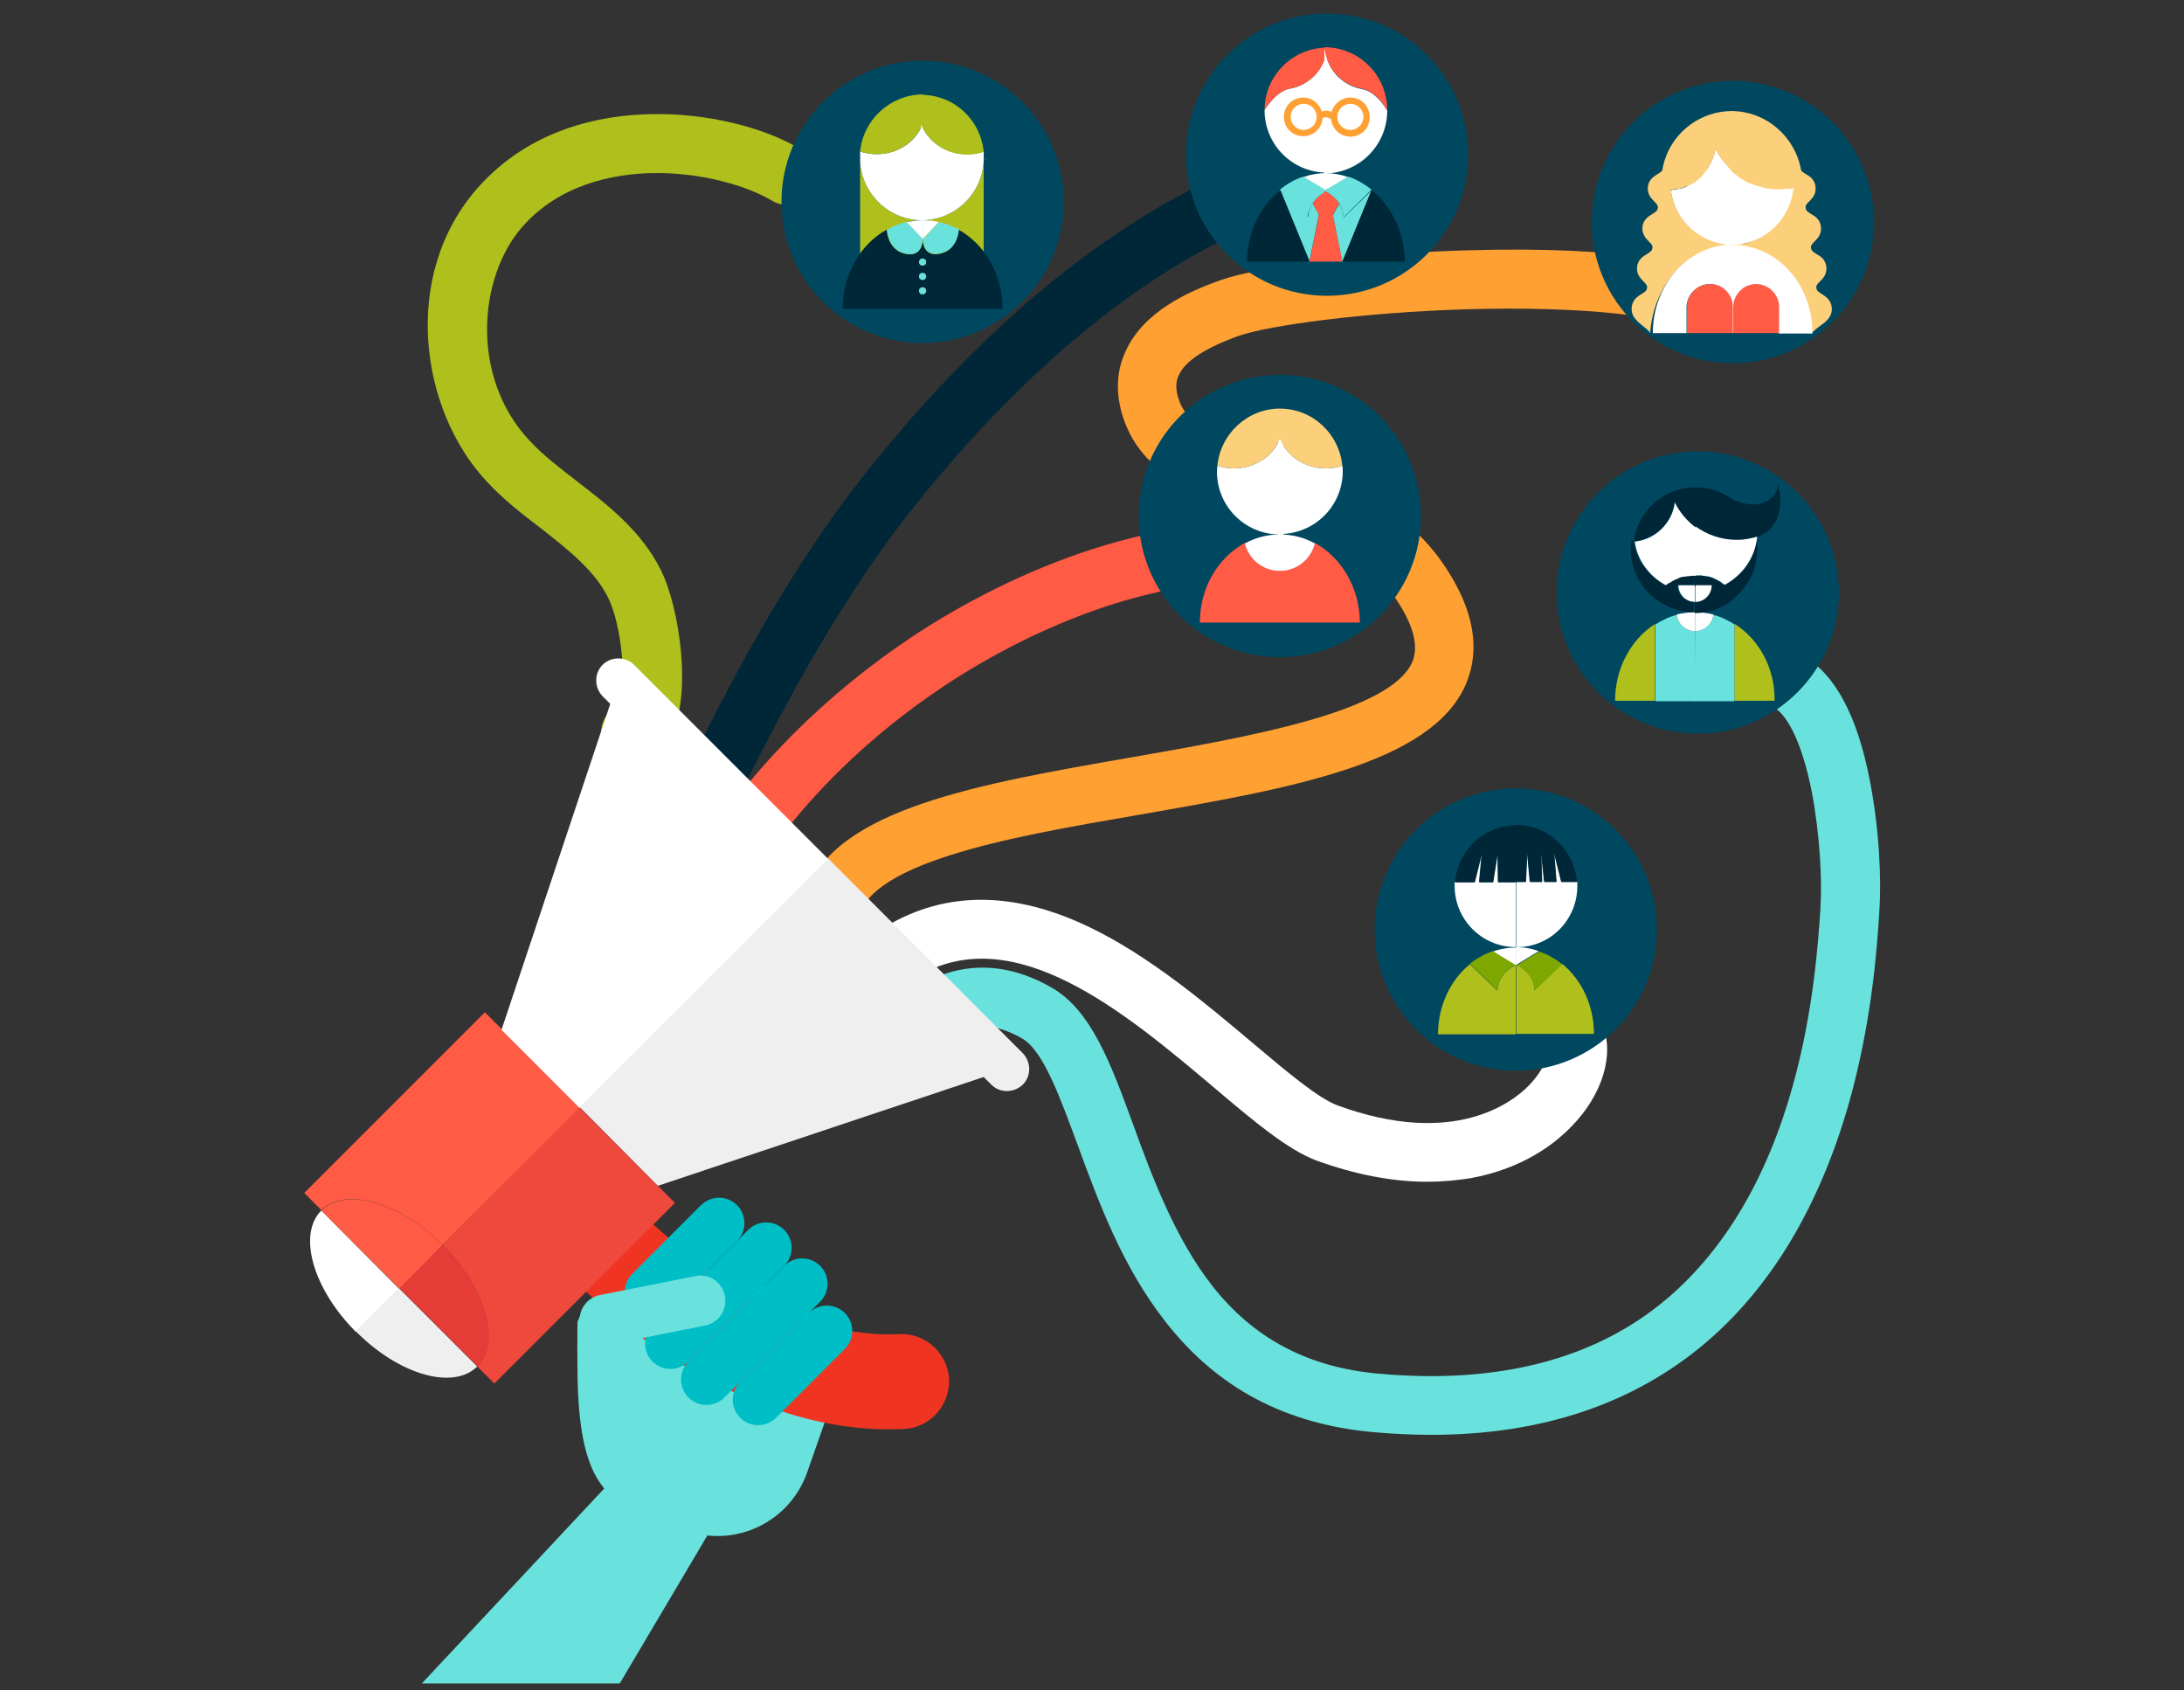 <?xml version="1.0" encoding="utf-8"?>
<!-- Generator: Adobe Illustrator 18.1.1, SVG Export Plug-In . SVG Version: 6.00 Build 0)  -->
<svg version="1.1" id="Objects" xmlns="http://www.w3.org/2000/svg" xmlns:xlink="http://www.w3.org/1999/xlink" x="0px" y="0px"
	 viewBox="251 208 486 376" enable-background="new 251 208 486 376" xml:space="preserve">
<rect x="251" y="208" width="486" height="376" fill="#333333" stroke="none"/>
<g>
	<g>
		<defs>
			<rect id="SVGID_1_" x="292.5" y="179.5" width="403" height="403"/>
		</defs>
		<clipPath id="SVGID_2_">
			<use xlink:href="#SVGID_1_"  overflow="visible"/>
		</clipPath>
		<g clip-path="url(#SVGID_2_)">
			<path fill="#69E2DE" d="M569.5,527.2c-4.2,0-8.5-0.2-13-0.6c-19.5-1.8-34.6-9.8-46.1-24.5c-9.6-12.2-14.9-26.6-19.6-39.4
				c-4-10.8-7.7-21.1-12.4-23.7c-4.7-2.7-9-3.4-13-2c-8.8,2.9-14,14.1-14,14.3c-1.5,3.3-5.3,4.8-8.6,3.3c-3.3-1.5-4.8-5.3-3.3-8.6
				c0.3-0.7,7.6-16.7,21.9-21.4c7.6-2.5,15.6-1.5,23.6,3.1c8.8,5,13.2,16.9,18.2,30.6c4.3,11.8,9.3,25.2,17.6,35.8
				c9.2,11.7,21.3,18.1,37,19.5c26.7,2.4,48.4-3.2,64.4-16.9c12.6-10.8,22-26.6,27.7-47c4.7-16.8,5.7-32.2,6.2-39.6l0-0.3
				c0.4-5.6-0.1-16-1.9-25.5c-2.3-11.8-5.8-17.4-8.3-18.8c-3.2-1.7-4.4-5.7-2.7-8.9c1.7-3.2,5.7-4.4,8.9-2.7
				c7.1,3.8,12.2,13.2,15,27.8c2.1,10.7,2.6,22.2,2.1,28.9l0,0.3c-0.5,7.8-1.6,24.1-6.7,42.3c-6.5,22.9-17.2,40.9-31.8,53.4
				C614.6,520.3,594.1,527.2,569.5,527.2z"/>
		</g>
	</g>
	<g>
		<defs>
			<rect id="SVGID_3_" x="292.5" y="179.5" width="403" height="403"/>
		</defs>
		<clipPath id="SVGID_4_">
			<use xlink:href="#SVGID_3_"  overflow="visible"/>
		</clipPath>
		<g clip-path="url(#SVGID_4_)">
			<path fill="#FFFFFF" d="M568.6,470.9c-7.8,0-16-1.6-24.6-4.7c-6.4-2.4-13.7-8.5-22.9-16.3c-19.8-16.7-44.5-37.5-66.1-24.6
				c-3.1,1.8-7.1,0.8-9-2.3c-1.8-3.1-0.8-7.1,2.3-9c13.2-7.8,28.3-7.8,45,0.2c13.4,6.4,26.1,17.1,36.3,25.7c7.6,6.4,14.7,12.4,19,14
				c26.2,9.6,39.2-0.9,42.6-4.4c3.9-4,4.6-7.7,4.2-8.8c-1.3-3.4,0.3-7.2,3.7-8.5c3.4-1.3,7.2,0.3,8.5,3.7c2.7,6.8,0,15.7-7,22.8
				c-4,4.1-11,9.3-22.3,11.4C575.1,470.6,571.9,470.9,568.6,470.9z"/>
		</g>
	</g>
	<g>
		<defs>
			<rect id="SVGID_5_" x="292.5" y="179.5" width="403" height="403"/>
		</defs>
		<clipPath id="SVGID_6_">
			<use xlink:href="#SVGID_5_"  overflow="visible"/>
		</clipPath>
		<g clip-path="url(#SVGID_6_)">
			<path fill="#FFA033" d="M436.6,415.3c-0.7,0-1.4-0.1-2.1-0.3c-3.4-1.1-5.3-4.9-4.1-8.3c6.3-18.7,38.3-24.3,72.3-30.2
				c25.7-4.5,57.8-10,62.6-21.3c1.4-3.4,0.3-8-3.5-13.7c-6.9-10.4-19-14.5-30.7-18.6c-12.3-4.2-25-8.6-29.7-20.7
				c-2.2-5.7-2.2-11.2,0.1-16.1c4-8.8,13.9-13.2,20.9-15.7c8.9-3.2,31.9-6,54.6-6.7c36.3-1.1,52.5,3.2,59.7,7.1
				c3.2,1.7,4.4,5.7,2.7,8.9c-1.7,3.2-5.7,4.4-8.9,2.7c-8-4.3-27.9-6.3-53.2-5.6c-23.2,0.7-43.9,3.6-50.6,5.9
				c-7.5,2.7-12,5.6-13.4,8.8c-0.5,1-1,2.8,0.2,5.9c2.5,6.4,11.4,9.5,21.8,13c13.1,4.5,28,9.6,37.3,23.7c6.4,9.6,7.9,18.4,4.6,26.1
				c-7.6,17.7-39.1,23.2-72.4,29c-15.1,2.6-30.7,5.3-42.5,9.1c-7.9,2.5-17.7,6.7-19.6,12.4C441.9,413.6,439.4,415.3,436.6,415.3z"/>
		</g>
	</g>
	<g>
		<defs>
			<rect id="SVGID_7_" x="292.5" y="179.5" width="403" height="403"/>
		</defs>
		<clipPath id="SVGID_8_">
			<use xlink:href="#SVGID_7_"  overflow="visible"/>
		</clipPath>
		<g clip-path="url(#SVGID_8_)">
			<path fill="#AFC01D" d="M391.3,377.5c-3.3,0-6.1-2.5-6.5-5.8c-0.3-3,1.4-5.8,4.1-6.8c1.5-3.9,0.7-17.6-2.7-24.2
				c-3.1-6-8.9-10.5-15-15.3c-4.1-3.1-8.3-6.4-11.9-10.3c-14.8-15.8-19.2-45.8-2-65.3c11.6-13.1,27.3-16.2,38.5-16.4
				c12.2-0.3,25.2,2.8,33.7,8c3.1,1.9,4.1,5.9,2.2,9c-1.9,3.1-5.9,4.1-9,2.2c-5.3-3.2-15.6-6.3-26.6-6.1c-8.5,0.2-20.5,2.4-28.9,12
				c-9.8,11.2-11.6,33.5,1.7,47.6c2.9,3.1,6.5,5.9,10.4,8.9c7,5.4,14.3,11,18.7,19.7c4.2,8.3,7.1,27.9,2.3,36.9
				c-2.5,4.6-6.1,5.6-8.1,5.9C391.8,377.5,391.5,377.5,391.3,377.5z"/>
		</g>
	</g>
	<g>
		<defs>
			<rect id="SVGID_9_" x="292.5" y="179.5" width="403" height="403"/>
		</defs>
		<clipPath id="SVGID_10_">
			<use xlink:href="#SVGID_9_"  overflow="visible"/>
		</clipPath>
		<g clip-path="url(#SVGID_10_)">
			<path fill="#002738" d="M408.4,391.3c-1,0-2-0.2-2.9-0.7c-3.2-1.6-4.5-5.6-2.9-8.8c0.6-1.1,1.2-2.3,1.8-3.6
				c7.2-14.5,20.6-41.4,38.8-64.4c37-46.9,70.3-63.3,82.9-68.1c3.4-1.3,7.2,0.4,8.5,3.8c1.3,3.4-0.4,7.2-3.8,8.5
				c-11.6,4.5-42.4,19.6-77.4,64c-17.3,22-30.4,48.1-37.4,62.1c-0.7,1.3-1.3,2.5-1.8,3.7C413.1,389.9,410.8,391.3,408.4,391.3z"/>
		</g>
	</g>
	<g>
		<defs>
			<rect id="SVGID_11_" x="292.5" y="179.5" width="403" height="403"/>
		</defs>
		<clipPath id="SVGID_12_">
			<use xlink:href="#SVGID_11_"  overflow="visible"/>
		</clipPath>
		<g clip-path="url(#SVGID_12_)">
			<path fill="#FF5B45" d="M401.4,428.4c-0.8,0-1.7-0.2-2.5-0.5c-3.4-1.4-5-5.2-3.6-8.5c14.2-35.1,40.1-57.4,59.2-70.1
				c23.5-15.4,50.2-24.7,71.5-24.7c0,0,0,0,0,0c3.6,0,6.5,2.9,6.5,6.5c0,3.6-2.9,6.6-6.5,6.6c-18.9,0-42.9,8.5-64.3,22.5
				c-17.6,11.6-41.3,32.1-54.3,64C406.4,426.9,403.9,428.4,401.4,428.4z"/>
		</g>
	</g>
	<g>
		<defs>
			<rect id="SVGID_13_" x="292.5" y="179.5" width="403" height="403"/>
		</defs>
		<clipPath id="SVGID_14_">
			<use xlink:href="#SVGID_13_"  overflow="visible"/>
		</clipPath>
		<g clip-path="url(#SVGID_14_)">
			<path fill="#69E2DE" d="M422.6,494.6c11,3.9,16.8,15.9,12.9,27l-4.9,14c-3.9,11-15.9,16.8-27,12.9l-7.1-2.5
				c-11-3.9-16.1-9.3-16.9-28.9c-0.2-4.5-0.1-15-0.1-15c3.9-11,24.9-13.8,35.9-9.9L422.6,494.6z"/>
			<g>
				<path fill="#FFFFFF" d="M383.6,482.7c0,0,31.4,34.4,68,32.6"/>
				<path fill="#EF3522" d="M459.1,522.8c-1.8,1.8-4.2,3-7,3.1c-41.1,2-74.9-34.5-76.3-36.1c-3.9-4.3-3.6-11,0.7-14.9
					c4.3-3.9,11-3.6,14.9,0.7c0.5,0.5,28.7,30.7,59.7,29.2c5.8-0.3,10.8,4.2,11.1,10.1C462.3,517.9,461.1,520.8,459.1,522.8z"/>
			</g>
			<path fill="#00BEC5" d="M415,476.1c2.2,2.2,2.2,5.8,0,8l-15.3,15.3c-2.2,2.2-5.8,2.2-8,0l0,0c-2.2-2.2-2.2-5.8,0-8l15.3-15.3
				C409.3,473.9,412.8,473.9,415,476.1L415,476.1z"/>
			<path fill="#00BEC5" d="M439,500.1c2.2,2.2,2.2,5.8,0,8l-15.3,15.3c-2.2,2.2-5.8,2.2-8,0l0,0c-2.2-2.2-2.2-5.8,0-8l15.3-15.3
				C433.2,497.9,436.8,497.9,439,500.1L439,500.1z"/>
			<path fill="#00BEC5" d="M425.5,481.6c2.2,2.2,2.2,5.8,0,8l-21.3,21.3c-2.2,2.2-5.8,2.2-8,0l0,0c-2.2-2.2-2.2-5.8,0-8l21.3-21.3
				C419.7,479.4,423.3,479.4,425.5,481.6L425.5,481.6z"/>
			<path fill="#00BEC5" d="M433.5,489.6c2.2,2.2,2.2,5.8,0,8l-21.3,21.3c-2.2,2.2-5.8,2.2-8,0l0,0c-2.2-2.2-2.2-5.8,0-8l21.3-21.3
				C427.7,487.4,431.3,487.4,433.5,489.6L433.5,489.6z"/>
			<path fill="#69E2DE" d="M412.3,496.3c0.6,3.1-1.4,6-4.4,6.6l-21.2,4.2c-3.1,0.6-6-1.4-6.6-4.4l0,0c-0.6-3.1,1.4-6,4.4-6.6
				l21.2-4.2C408.7,491.2,411.7,493.2,412.3,496.3L412.3,496.3z"/>
			<g>
				<path fill="#FFFFFF" d="M322.5,477.3c-5.3,5.3-1.9,17.4,7.7,27l9.6-9.6L322.5,477.3z"/>
				<path fill="#FF5B45" d="M349.5,485l30.6-30.6l-17.4-17.4l-3.8-3.8l-40.2,40.2l3.8,3.8C327.9,472,339.9,475.4,349.5,485z"/>
				<path fill="#FF5B45" d="M349.5,485c-9.6-9.6-21.7-13-27-7.7l17.4,17.4L349.5,485z"/>
				<path fill="#FFFFFF" d="M435.4,399.2l-43.3-43.3c-1.9-1.9-5.1-1.9-7,0c-1.9,1.9-1.9,5,0,7l1.7,1.7l-24.2,72.5l17.4,17.4
					L435.4,399.2z"/>
				<path fill="#EFEFEF" d="M357.2,512l-17.4-17.4l-9.6,9.6C339.8,513.9,351.9,517.3,357.2,512z"/>
				<path fill="#EF483C" d="M349.5,485c9.6,9.6,13,21.7,7.7,27l3.8,3.8l40.2-40.2l-3.8-3.8l-17.4-17.4L349.5,485z"/>
				<path fill="#E53C38" d="M349.5,485l-9.6,9.6l17.4,17.4C362.6,506.7,359.1,494.6,349.5,485z"/>
				<path fill="#EFEFEF" d="M397.4,471.8l72.5-24.2l1.7,1.7c1.9,1.9,5,1.9,7,0c1.9-1.9,1.9-5,0-7l-43.3-43.3l-55.3,55.3L397.4,471.8
					z"/>
			</g>
		</g>
	</g>
	<g>
		<defs>
			<rect id="SVGID_15_" x="292.5" y="179.5" width="403" height="403"/>
		</defs>
		<clipPath id="SVGID_16_">
			<use xlink:href="#SVGID_15_"  overflow="visible"/>
		</clipPath>
		<g clip-path="url(#SVGID_16_)">
			<circle fill="#004860" cx="456.3" cy="252.9" r="31.4"/>
			<g>
				<g>
					<path fill="#AFC01D" d="M442.4,241.7v0.7C442.4,242.1,442.4,241.9,442.4,241.7L442.4,241.7z"/>
					<path fill="#AFC01D" d="M470.2,243.7c0,0.2,0,0.4,0,0.7v25.9h0V243.7z"/>
					<path fill="#AFC01D" d="M456.3,261.2l-3.6-3.8c1.2-0.3,2.4-0.4,3.6-0.4c-7.5,0-13.6-5.9-13.9-13.3v26.6h13.9L456.3,261.2
						L456.3,261.2L456.3,261.2L456.3,261.2z"/>
					<path fill="#AFC01D" d="M470.2,241.7L470.2,241.7c0,0.2,0,0.4,0,0.7V241.7z"/>
					<path fill="#FFFFFF" d="M442.4,243c0,0.2,0,0.4,0,0.7v-1.3C442.4,242.6,442.4,242.8,442.4,243z"/>
					<path fill="#FFFFFF" d="M470.3,243c0-0.2,0-0.4,0-0.7v1.3C470.2,243.5,470.3,243.2,470.3,243z"/>
					<path fill="#FFFFFF" d="M470.2,243.7v-1.3c0-0.2,0-0.4,0-0.7v2.6C470.2,244.1,470.2,243.9,470.2,243.7z"/>
					<path fill="#FFFFFF" d="M449.8,241.7c-1.2,0.4-2.4,0.6-3.7,0.6c-1.3,0-2.5-0.2-3.7-0.6c0,0.2,0,0.4,0,0.7v1.3
						c0.3,7.4,6.4,13.3,13.9,13.3v-15.3v-6.1C455.2,238.5,452.8,240.7,449.8,241.7z"/>
					<path fill="#AFC01D" d="M442.4,241.7c1.2,0.4,2.4,0.6,3.7,0.6c1.3,0,2.5-0.2,3.7-0.6c3-1,5.4-3.3,6.5-6.1v-6.6
						C449.1,229.1,443.1,234.6,442.4,241.7z"/>
					<path fill="#AFC01D" d="M456,261.2L456,261.2l0,9.1h13.9v-26.6c-0.3,7.4-6.4,13.3-13.9,13.3c1.2,0,2.4,0.2,3.6,0.4L456,261.2
						L456,261.2L456,261.2z"/>
					<path fill="#FFFFFF" d="M456,235.6v6.1V257c7.5,0,13.6-5.9,13.9-13.3v-1.3c0-0.2,0-0.4,0-0.7c-1.2,0.4-2.4,0.6-3.7,0.6
						c-1.3,0-2.5-0.2-3.7-0.6C459.5,240.7,457.1,238.5,456,235.6z"/>
					<path fill="#AFC01D" d="M456,229.1v6.6c1.1,2.8,3.5,5,6.5,6.1c1.2,0.4,2.4,0.6,3.7,0.6c1.3,0,2.5-0.2,3.7-0.6
						C469.2,234.6,463.3,229.1,456,229.1z"/>
					<path fill="#FFFFFF" d="M456.3,261.2L456.3,261.2l0-4.2c-1.2,0-2.4,0.2-3.6,0.4L456.3,261.2z"/>
					<rect x="456.3" y="270.2" fill="#002738" width="13.9" height="6.4"/>
					<path fill="#FFFFFF" d="M456.3,261.2l3.6-3.8c-1.2-0.3-2.4-0.4-3.6-0.4L456.3,261.2L456.3,261.2z"/>
				</g>
				<g>
					<g>
						<path fill="#00BEC5" d="M456.3,261.2L456.3,261.2L456.3,261.2L456.3,261.2C456.3,261.2,456.3,261.2,456.3,261.2
							C456.3,261.2,456.3,261.2,456.3,261.2L456.3,261.2z"/>
						<path fill="#002738" d="M464.3,259.1c-0.1,1.2-0.7,4.8-4.4,5.4c-3.4,0.6-3.6-2.8-3.6-3.2c0,0.5-0.1,3.8-3.6,3.2
							c-3.7-0.6-4.3-4.2-4.4-5.4c-5.8,3.2-9.8,9.9-9.8,17.6h35.6C474.1,269,470.1,262.3,464.3,259.1z"/>
						<path fill="#69E2DE" d="M456.3,261.2l-3.6-3.8c-0.2,0-0.4,0.1-0.5,0.1c-1.3,0.4-2.6,0.9-3.8,1.6c0.1,1.2,0.7,4.8,4.4,5.4
							C456.2,265,456.3,261.7,456.3,261.2C456.3,261.2,456.3,261.2,456.3,261.2C456.3,261.2,456.3,261.2,456.3,261.2z"/>
						<path fill="#69E2DE" d="M460.5,257.5c-0.2,0-0.4-0.1-0.5-0.1l-3.6,3.8c0,0,0,0,0,0c0,0,0,0,0,0c0,0.5,0.1,3.8,3.6,3.2
							c3.7-0.6,4.3-4.2,4.4-5.4C463.1,258.4,461.8,257.9,460.5,257.5z"/>
						<path fill="#DCDCDC" d="M456.3,261.2C456.3,261.2,456.3,261.2,456.3,261.2C456.3,261.2,456.3,261.2,456.3,261.2z"/>
					</g>
					<circle fill="#69E2DE" cx="456.3" cy="266.3" r="0.8"/>
					<circle fill="#69E2DE" cx="456.3" cy="269.5" r="0.8"/>
					<circle fill="#69E2DE" cx="456.3" cy="272.7" r="0.8"/>
				</g>
			</g>
		</g>
	</g>
	<g>
		<defs>
			<rect id="SVGID_17_" x="292.5" y="179.5" width="403" height="403"/>
		</defs>
		<clipPath id="SVGID_18_">
			<use xlink:href="#SVGID_17_"  overflow="visible"/>
		</clipPath>
		<g clip-path="url(#SVGID_18_)">
			<circle fill="#004860" cx="546.3" cy="242.4" r="31.4"/>
			<g>
				<g>
					<path fill="#69E2DE" d="M543.1,253.2c-0.5,0.8-0.9,1.9-1,3.1l-6.2-6.1l6.5,15.9l2.1-10.4L543.1,253.2z"/>
					<path fill="#FFFFFF" d="M546.2,246.5c-1.8,0-3.5,0.3-5.2,0.9l5.2,3.1V246.5z"/>
					<path fill="#FF5B45" d="M543.1,253.2l1.4,2.6l-2.1,10.4h3.8v-15.7C545.8,250.7,544.2,251.5,543.1,253.2z"/>
					<path fill="#69E2DE" d="M543.1,253.2c1.1-1.7,2.8-2.5,3.1-2.7v-0.1l-5.2-3.1c-1.9,0.6-3.6,1.6-5.2,2.9l6.2,6.1
						C542.1,255.1,542.6,254.1,543.1,253.2z"/>
					<path fill="#002738" d="M528.5,266.2h13.9l-6.5-15.9C531.4,253.9,528.5,259.7,528.5,266.2z"/>
					<path fill="#FFFFFF" d="M538.1,227.7c-3.3,0.6-5.7,4.8-5.7,4.8c0,7.7,6.2,13.9,13.9,13.9v-27.4
						C545.4,224.6,541.2,227.2,538.1,227.7z"/>
					<path fill="#FF5B45" d="M538.1,227.7c3.2-0.6,7.4-3.1,8.2-8.6v-0.5c-7.7,0-13.9,6.3-13.9,13.9
						C532.3,232.6,534.8,228.3,538.1,227.7z"/>
					<path fill="#FFA033" d="M546.2,218.6L546.2,218.6C546.2,218.6,546.3,218.6,546.2,218.6L546.2,218.6z"/>
					<path fill="#FFA033" d="M546.2,246.5L546.2,246.5C546.2,246.5,546.3,246.5,546.2,246.5C546.3,246.5,546.2,246.5,546.2,246.5z"
						/>
					<path fill="#FFFFFF" d="M546.2,250.2l4.8-2.8c-1.7-0.6-3.4-0.9-5.2-0.9c0,0-0.1,0-0.1,0L546.2,250.2L546.2,250.2z"/>
					<path fill="#69E2DE" d="M550,256.4c-0.1-1.3-0.5-2.3-1-3.1l-1.4,2.6l2.1,10.4l6.5-15.9L550,256.4z"/>
					<path fill="#FF5B45" d="M549,253.2c-1.3-2-3.2-2.7-3.2-2.7s0,0-0.1,0v15.7h4l-2.1-10.4L549,253.2z"/>
					<path fill="#FFA033" d="M546.2,250.6C546.3,250.5,546.3,250.5,546.2,250.6L546.2,250.6L546.2,250.6z"/>
					<path fill="#69E2DE" d="M549,253.2c0.5,0.8,0.9,1.9,1,3.1l6.2-6.1c-1.6-1.3-3.3-2.3-5.2-2.9l-5.2,3.1
						C545.8,250.5,547.7,251.3,549,253.2z"/>
					<path fill="#002738" d="M556.2,250.3l-6.5,15.9h13.9C563.6,259.7,560.7,253.9,556.2,250.3z"/>
					<path fill="#FFFFFF" d="M559.7,232.6c0,0-2.4-4.3-5.7-4.8c-3.3-0.6-7.6-3.3-8.2-9.1c0,0.2-0.1,0.4-0.1,0.5v27.4
						c0,0,0.1,0,0.1,0C553.5,246.5,559.7,240.3,559.7,232.6z"/>
					<path fill="#FFA033" d="M546.3,218.6C546.3,218.6,546.2,218.6,546.3,218.6l-0.1,0.5C546.2,219,546.3,218.8,546.3,218.6z"/>
					<path fill="#FF5B45" d="M554,227.7c3.3,0.6,5.7,4.8,5.7,4.8c0-7.7-6.2-14-14-14C546.4,224.5,550.7,227.1,554,227.7z"/>
				</g>
				<path fill="#FFA033" d="M551.5,229.7c-2,0-3.7,1.4-4.2,3.2c-0.6-0.3-1.2-0.4-1.8-0.2c-0.1,0-0.3,0.1-0.4,0.1
					c-0.5-1.8-2.2-3.1-4.1-3.1c-2.4,0-4.3,1.9-4.3,4.3c0,2.4,1.9,4.3,4.3,4.3c2.3,0,4.2-1.8,4.3-4c0.1-0.1,0.2-0.2,0.5-0.2
					c0.4-0.1,0.8,0.1,1.4,0.4c0.2,2.2,2.1,3.9,4.3,3.9c2.4,0,4.3-1.9,4.3-4.3C555.8,231.6,553.9,229.7,551.5,229.7z M541.1,236.9
					c-1.6,0-2.9-1.3-2.9-2.9s1.3-2.9,2.9-2.9s2.9,1.3,2.9,2.9S542.7,236.9,541.1,236.9z M551.5,236.9c-1.6,0-2.9-1.3-2.9-2.9
					s1.3-2.9,2.9-2.9s2.9,1.3,2.9,2.9S553.1,236.9,551.5,236.9z"/>
			</g>
		</g>
	</g>
	<g>
		<defs>
			<rect id="SVGID_19_" x="292.5" y="179.5" width="403" height="403"/>
		</defs>
		<clipPath id="SVGID_20_">
			<use xlink:href="#SVGID_19_"  overflow="visible"/>
		</clipPath>
		<g clip-path="url(#SVGID_20_)">
			<circle fill="#004860" cx="636.6" cy="257.4" r="31.4"/>
			<g>
				<path fill="none" d="M636.4,245.8c-0.1-0.1-0.3-0.3-0.4-0.4c0.2,0.2,0.5,0.4,0.7,0.7v0c0,0-0.1-0.1-0.1-0.1
					C636.5,245.9,636.4,245.8,636.4,245.8z"/>
				<path fill="none" d="M628.9,247.9c0,0-0.1,0.1-0.1,0.1c-0.2,0.2-0.4,0.3-0.6,0.5c0,0-0.1,0-0.1,0c0.5-0.3,0.9-0.7,1.3-1
					C629.2,247.6,629,247.7,628.9,247.9z"/>
				<path fill="none" d="M631.7,244.4c-0.2,0.3-0.3,0.6-0.5,0.9c-0.1,0.2-0.3,0.4-0.4,0.6c0.2-0.2,0.3-0.4,0.5-0.6
					C631.4,245,631.5,244.7,631.7,244.4z"/>
				<path fill="none" d="M630.6,246.1c-0.1,0.2-0.3,0.4-0.4,0.5c0,0,0,0,0,0C630.3,246.5,630.5,246.3,630.6,246.1
					C630.6,246.1,630.6,246.1,630.6,246.1z"/>
				<path fill="none" d="M630.1,246.7c-0.2,0.2-0.4,0.4-0.5,0.6C629.7,247.1,629.9,246.9,630.1,246.7z"/>
				<path fill="none" d="M631.7,244.3c0.1-0.3,0.3-0.6,0.4-0.9C632,243.7,631.9,244,631.7,244.3z"/>
				<path fill="none" d="M632.2,243.3c0.1-0.3,0.2-0.6,0.3-0.9C632.4,242.7,632.3,243,632.2,243.3z"/>
				<path fill="none" d="M632.5,242.2c0.1-0.4,0.2-0.8,0.2-1.2C632.7,241.4,632.6,241.8,632.5,242.2z"/>
				<path fill="none" d="M622.8,250.2c0.3,0,0.6,0,0.8-0.1C623.4,250.1,623.1,250.1,622.8,250.2z"/>
				<path fill="none" d="M624.6,249.9c-0.2,0.1-0.5,0.1-0.7,0.1c0,0-0.1,0-0.1,0C624,250,624.3,250,624.6,249.9
					C624.6,249.9,624.6,249.9,624.6,249.9z"/>
				<path fill="none" d="M624.7,249.9c0.3-0.1,0.5-0.1,0.8-0.2C625.2,249.7,625,249.8,624.7,249.9z"/>
				<path fill="none" d="M625.7,249.6c-0.1,0-0.1,0-0.2,0.1c0.3-0.1,0.5-0.2,0.8-0.3C626.1,249.4,625.9,249.5,625.7,249.6z"/>
				<path fill="none" d="M627.4,248.9c-0.1,0-0.1,0.1-0.2,0.1c-0.2,0.1-0.5,0.2-0.7,0.3c0.5-0.2,1-0.5,1.4-0.8
					C627.7,248.7,627.5,248.8,627.4,248.9z"/>
				<rect x="634.8" y="246" fill="#FFFFFF" width="4" height="36"/>
				<polygon fill="#FCD07A" points="638.8,247.6 634.8,244.1 634.8,232.9 638.8,232.9 				"/>
				<path fill="#FFFFFF" d="M635.9,245.4C635.9,245.3,635.9,245.3,635.9,245.4C635.9,245.3,635.9,245.3,635.9,245.4
					c-1.3-1.3-2.4-2.8-3.2-4.4c-0.1,0.4-0.1,0.8-0.2,1.2c0,0.1-0.1,0.2-0.1,0.2c-0.1,0.3-0.2,0.6-0.3,0.9c0,0.1-0.1,0.1-0.1,0.2
					c-0.1,0.3-0.2,0.6-0.4,0.9c0,0,0,0.1-0.1,0.1c-0.2,0.3-0.3,0.6-0.5,0.9c-0.1,0.2-0.3,0.4-0.5,0.6c0,0,0,0,0,0c0,0,0,0.1-0.1,0.1
					c-0.2,0.2-0.4,0.4-0.5,0.7c0,0,0,0,0,0c0,0,0,0,0,0c-0.2,0.2-0.4,0.4-0.5,0.6c0,0,0,0,0,0c-0.1,0-0.1,0.1-0.2,0.1c0,0,0,0,0,0
					c-0.4,0.4-0.9,0.7-1.3,1c0,0-0.1,0-0.1,0.1c0,0,0,0,0,0c-0.5,0.3-0.9,0.5-1.4,0.8l0,0c0,0-0.1,0-0.1,0.1c0,0,0,0,0,0
					c-0.3,0.1-0.5,0.2-0.8,0.3c0,0,0,0,0,0c0,0,0,0,0,0c-0.3,0.1-0.5,0.2-0.8,0.2c0,0,0,0,0,0c0,0,0,0-0.1,0
					c-0.3,0.1-0.6,0.1-0.9,0.2c0,0-0.1,0-0.1,0c0,0,0,0,0,0c-0.3,0-0.6,0.1-0.8,0.1c0.8,6.9,6.7,12.3,13.8,12.3V246
					C636.4,245.8,636.2,245.6,635.9,245.4z"/>
				<path fill="#FCD07A" d="M636.6,262.5L636.6,262.5c-7.1-0.1-13-5.4-13.8-12.3c0.3,0,0.6,0,0.8-0.1c0,0,0.1,0,0.1,0
					c0,0,0.1,0,0.1,0c0.2,0,0.5-0.1,0.7-0.1c0,0,0,0,0,0c0,0,0,0,0.1,0c0.3-0.1,0.5-0.1,0.8-0.2c0,0,0,0,0,0c0.1,0,0.1,0,0.2-0.1
					c0.2-0.1,0.4-0.2,0.6-0.2c0.1,0,0.1,0,0.2-0.1c0.2-0.1,0.5-0.2,0.7-0.3c0.1,0,0.1-0.1,0.2-0.1c0.2-0.1,0.4-0.2,0.6-0.3
					c0,0,0.1,0,0.1-0.1c0,0,0.1,0,0.1,0c0.2-0.1,0.4-0.3,0.6-0.5c0,0,0.1-0.1,0.1-0.1c0.2-0.1,0.3-0.3,0.5-0.4
					c0.1-0.1,0.1-0.1,0.2-0.2c0.2-0.2,0.4-0.4,0.5-0.6c0,0,0,0,0,0c0,0,0,0,0,0c0.2-0.2,0.3-0.3,0.4-0.5c0,0,0-0.1,0.1-0.1
					c0,0,0.1-0.1,0.1-0.1c0.2-0.2,0.3-0.4,0.4-0.6c0.2-0.3,0.4-0.6,0.5-0.9c0,0,0-0.1,0.1-0.1c0.1-0.3,0.3-0.6,0.4-0.9
					c0-0.1,0.1-0.1,0.1-0.2c0.1-0.3,0.2-0.6,0.3-0.9c0-0.1,0.1-0.2,0.1-0.2c0.1-0.4,0.2-0.8,0.2-1.2c0.8,1.6,1.9,3,3.1,4.3
					c0,0,0.1,0.1,0.1,0.1c0.1,0.1,0.3,0.3,0.4,0.4c0,0,0.1,0.1,0.1,0.1c0,0,0.1,0.1,0.1,0.1v-13.4c-7.9,0-14.4,5.7-15.6,13.2
					c-0.2,0.3-0.5,0.5-1,0.8c-0.8,0.5-2,1.2-2.2,2.8c-0.2,1.6,0.7,2.6,1.4,3.3c0.7,0.7,0.9,1,0.8,1.5c-0.1,0.6-0.4,0.8-1.2,1.3
					c-0.8,0.5-2,1.2-2.2,2.8c-0.2,1.6,0.7,2.6,1.4,3.3c0.7,0.7,0.9,1,0.8,1.5c-0.1,0.6-0.4,0.8-1.2,1.3c-0.8,0.5-2,1.2-2.2,2.8
					c-0.2,1.6,0.7,2.6,1.4,3.3c0.7,0.7,0.9,1,0.8,1.5c-0.1,0.6-0.4,0.8-1.2,1.3c-0.8,0.5-2,1.2-2.2,2.9c-0.2,1.6,0.7,2.6,1.4,3.3
					c0.7,0.7,2.8,2.1,2.7,2.6C618.9,271.3,626.8,262.5,636.6,262.5z"/>
				<path fill="#FCD07A" d="M628,248.5C628,248.5,627.9,248.5,628,248.5C627.9,248.5,627.9,248.5,628,248.5
					C627.9,248.5,628,248.5,628,248.5z"/>
				<path fill="#FCD07A" d="M629.5,247.3C629.5,247.3,629.5,247.3,629.5,247.3c-0.1,0-0.1,0.1-0.2,0.1c0,0,0,0,0,0
					C629.4,247.4,629.5,247.3,629.5,247.3z"/>
				<path fill="#FCD07A" d="M630.1,246.7C630.1,246.7,630.1,246.7,630.1,246.7C630.1,246.7,630.1,246.7,630.1,246.7
					C630.1,246.7,630.1,246.7,630.1,246.7z"/>
				<path fill="#FCD07A" d="M635.9,245.4C635.9,245.3,635.9,245.3,635.9,245.4C635.9,245.3,635.9,245.3,635.9,245.4
					C635.9,245.3,635.9,245.3,635.9,245.4z"/>
				<path fill="#FCD07A" d="M626.5,249.3L626.5,249.3c0,0-0.1,0-0.2,0.1c0,0,0,0,0,0C626.4,249.3,626.4,249.3,626.5,249.3z"/>
				<path fill="#FCD07A" d="M630.7,245.9C630.7,246,630.7,246,630.7,245.9C630.7,246,630.7,246,630.7,245.9
					C630.7,245.9,630.7,245.9,630.7,245.9z"/>
				<path fill="#FCD07A" d="M632.5,242.4c0-0.1,0.1-0.2,0.1-0.2C632.5,242.3,632.5,242.3,632.5,242.4z"/>
				<path fill="#FCD07A" d="M632.1,243.4c0-0.1,0.1-0.1,0.1-0.2C632.2,243.3,632.1,243.4,632.1,243.4z"/>
				<path fill="#FCD07A" d="M625.5,249.7C625.5,249.7,625.5,249.7,625.5,249.7C625.5,249.7,625.5,249.7,625.5,249.7
					C625.5,249.7,625.5,249.7,625.5,249.7z"/>
				<path fill="#FCD07A" d="M631.7,244.4c0,0,0-0.1,0.1-0.1C631.7,244.4,631.7,244.4,631.7,244.4z"/>
				<path fill="#FCD07A" d="M624.7,249.9C624.7,249.9,624.7,249.9,624.7,249.9C624.7,249.9,624.7,249.9,624.7,249.9
					C624.7,249.9,624.7,249.9,624.7,249.9z"/>
				<path fill="#FCD07A" d="M623.7,250.1C623.7,250.1,623.7,250.1,623.7,250.1C623.7,250.1,623.7,250.1,623.7,250.1
					C623.7,250.1,623.7,250.1,623.7,250.1z"/>
				<path fill="#FFFFFF" d="M631.5,271.2c2.8,0,5.1,2.3,5.1,5.1v-13.9c-9.8,0-17.8,8.8-17.8,19.7h7.5v-5.8
					C626.4,273.5,628.7,271.2,631.5,271.2z"/>
				<path fill="#FF5B45" d="M631.5,271.2c-2.8,0-5.1,2.3-5.1,5.1v5.8h10.2v-5.8C636.6,273.5,634.4,271.2,631.5,271.2z"/>
				<path fill="#FFFFFF" d="M643,249.5c0.2,0.1,0.4,0.1,0.7,0.2C643.5,249.6,643.2,249.5,643,249.5z"/>
				<path fill="#FFFFFF" d="M637.3,246.5c-0.2-0.2-0.4-0.3-0.6-0.5v0C636.8,246.2,637.1,246.4,637.3,246.5z"/>
				<path fill="#FFFFFF" d="M646.1,250c-0.3,0-0.6-0.1-0.8-0.1c-0.1,0-0.1,0-0.2,0c0.4,0.1,0.8,0.1,1.2,0.1
					C646.1,250,646.1,250,646.1,250z"/>
				<path fill="#FFFFFF" d="M646.4,250c0.4,0,0.7,0,1.1,0C647.1,250.1,646.7,250.1,646.4,250z"/>
				<path fill="#FFFFFF" d="M644,249.7c0.3,0.1,0.6,0.1,1,0.2C644.7,249.8,644.3,249.8,644,249.7z"/>
				<path fill="#FFFFFF" d="M639.2,247.9c-0.1-0.1-0.2-0.1-0.3-0.2c-0.2-0.1-0.3-0.2-0.5-0.3c-0.1-0.1-0.2-0.1-0.2-0.2
					c-0.3-0.2-0.5-0.4-0.8-0.6c0.8,0.6,1.7,1.2,2.7,1.7C639.7,248.2,639.5,248,639.2,247.9z"/>
				<path fill="#FFFFFF" d="M640,248.3c0.1,0.1,0.3,0.1,0.4,0.2C640.3,248.5,640.2,248.4,640,248.3z"/>
				<path fill="#FFFFFF" d="M641.8,249.1c-0.1,0-0.2-0.1-0.4-0.1c-0.2-0.1-0.3-0.1-0.5-0.2c0.6,0.2,1.2,0.5,1.8,0.6
					C642.4,249.3,642.1,249.2,641.8,249.1z"/>
				<path fill="#FFFFFF" d="M636.6,262.4c7.3,0,13.2-5.6,13.9-12.7c-1,0.2-2,0.3-3.1,0.3c-0.4,0-0.7,0-1.1,0c0,0,0,0,0,0
					c-0.1,0-0.1,0-0.2,0c-0.4,0-0.8-0.1-1.2-0.1c0,0,0,0,0,0h0c-0.3,0-0.7-0.1-1-0.2c0,0,0,0,0,0c-0.1,0-0.2,0-0.3-0.1c0,0,0,0,0,0
					c-0.2-0.1-0.4-0.1-0.7-0.2c0,0,0,0,0,0c-0.1,0-0.2-0.1-0.4-0.1c0,0,0,0,0,0c-0.6-0.2-1.2-0.4-1.8-0.6c0,0,0,0,0,0
					c-0.2-0.1-0.3-0.1-0.5-0.2l0,0c-0.1-0.1-0.3-0.1-0.4-0.2c0,0,0,0,0,0c0,0,0,0,0,0c-0.9-0.5-1.8-1.1-2.7-1.7c0,0-0.1,0-0.1-0.1
					c-0.2-0.2-0.4-0.3-0.6-0.5L636.6,262.4L636.6,262.4L636.6,262.4z"/>
				<path fill="#FCD07A" d="M657.2,279.6c0.7-0.7,1.6-1.6,1.4-3.3c-0.2-1.6-1.3-2.3-2.2-2.9c-0.8-0.5-1.1-0.7-1.2-1.3
					c-0.1-0.6,0.2-0.9,0.8-1.5c0.7-0.7,1.6-1.6,1.4-3.3c-0.2-1.6-1.3-2.3-2.2-2.8c-0.8-0.5-1.1-0.7-1.2-1.3
					c-0.1-0.6,0.2-0.9,0.8-1.5c0.7-0.7,1.6-1.6,1.4-3.3c-0.2-1.6-1.3-2.3-2.2-2.8c-0.8-0.5-1.1-0.7-1.2-1.3
					c-0.1-0.6,0.2-0.9,0.8-1.5c0.7-0.7,1.6-1.6,1.4-3.3c-0.2-1.6-1.3-2.3-2.2-2.8c-0.5-0.3-0.8-0.5-1-0.8
					c-1.3-7.5-7.8-13.2-15.6-13.2V246c0.2,0.2,0.4,0.3,0.6,0.5c0,0,0.1,0,0.1,0.1c0.3,0.2,0.5,0.4,0.8,0.6c0.1,0.1,0.2,0.1,0.2,0.2
					c0.2,0.1,0.3,0.2,0.5,0.3c0.1,0.1,0.2,0.1,0.3,0.2c0.3,0.2,0.5,0.3,0.8,0.5c0,0,0,0,0,0c0.1,0.1,0.3,0.1,0.4,0.2
					c0.2,0.1,0.3,0.1,0.5,0.2c0.2,0.1,0.3,0.1,0.5,0.2c0.1,0,0.2,0.1,0.4,0.1c0.3,0.1,0.6,0.2,0.9,0.3c0.1,0,0.2,0.1,0.4,0.1
					c0.2,0.1,0.4,0.1,0.7,0.2c0.1,0,0.2,0.1,0.3,0.1c0.3,0.1,0.6,0.1,1,0.2c0,0,0,0,0,0c0.1,0,0.1,0,0.2,0c0.3,0,0.6,0.1,0.8,0.1
					c0,0,0.1,0,0.1,0c0.1,0,0.1,0,0.2,0c0.4,0,0.7,0,1.1,0c1.1,0,2.1-0.1,3.1-0.3c-0.7,7.1-6.6,12.7-13.9,12.7v0.1l0,0
					c9.8,0,17.8,8.8,17.8,19.7C654.4,281.6,656.5,280.2,657.2,279.6z"/>
				<path fill="#FFFFFF" d="M637.3,246.5C637.3,246.6,637.3,246.6,637.3,246.5C637.3,246.6,637.3,246.6,637.3,246.5z"/>
				<path fill="#FFFFFF" d="M640,248.3C640,248.3,640,248.3,640,248.3C640,248.3,640,248.3,640,248.3C640,248.3,640,248.3,640,248.3
					z"/>
				<path fill="#FFFFFF" d="M643,249.5C643,249.5,643,249.5,643,249.5c-0.1,0-0.2-0.1-0.4-0.1c0,0,0,0,0,0
					C642.8,249.4,642.9,249.4,643,249.5z"/>
				<path fill="#FFFFFF" d="M640.9,248.7C640.9,248.7,640.9,248.7,640.9,248.7c-0.1-0.1-0.3-0.1-0.5-0.2l0,0
					C640.6,248.6,640.7,248.7,640.9,248.7z"/>
				<path fill="#FFFFFF" d="M644,249.7C644,249.7,644,249.7,644,249.7c-0.1,0-0.2,0-0.3-0.1c0,0,0,0,0,0
					C643.8,249.7,643.9,249.7,644,249.7z"/>
				<path fill="#FFFFFF" d="M646.4,250c-0.1,0-0.1,0-0.2,0C646.2,250,646.3,250,646.4,250C646.4,250,646.4,250,646.4,250z"/>
				<path fill="#FFFFFF" d="M645,249.9C645,249.9,645,249.9,645,249.9L645,249.9C645,249.9,645,249.9,645,249.9z"/>
				<path fill="#FFFFFF" d="M636.6,262.5L636.6,262.5l0,13.9c0-2.8,2.3-5.1,5.1-5.1c2.8,0,5.1,2.3,5.1,5.1v5.8h7.5
					C654.4,271.3,646.5,262.5,636.6,262.5z"/>
				<path fill="#FF5B45" d="M641.8,271.2c-2.8,0-5.1,2.3-5.1,5.1v5.8h10.2v-5.8C646.9,273.5,644.6,271.2,641.8,271.2z"/>
			</g>
		</g>
	</g>
	<g>
		<defs>
			<rect id="SVGID_21_" x="292.5" y="179.5" width="403" height="403"/>
		</defs>
		<clipPath id="SVGID_22_">
			<use xlink:href="#SVGID_21_"  overflow="visible"/>
		</clipPath>
		<g clip-path="url(#SVGID_22_)">
			<circle fill="#004860" cx="628.8" cy="339.8" r="31.4"/>
			<g>
				<path fill="#002738" d="M646.7,315.8c-0.1,1.5-1.5,4-4.7,4.4c-2.2,0.2-4.3-0.6-5.5-1.1c-2.3-1.7-5.1-2.7-8.2-2.7
					c-7,0-12.8,5.2-13.8,12c4.7-0.4,8.5-4,9.1-8.7c2.6,5.1,7.8,8.6,13.9,8.6c1.6,0,3-0.2,4.5-0.7c0,0,0-0.1,0-0.1
					C649.4,324.7,646.7,315.8,646.7,315.8z"/>
				<path fill="#69E2DE" d="M628.2,348.4c2.1,0,3.9-1.6,4.1-3.6c1.7,0.4,3.2,1.2,4.7,2.1v17.1h-8.9L628.2,348.4
					C628.2,348.4,628.2,348.4,628.2,348.4z"/>
				<g>
					<polygon fill="none" points="621.7,338.2 621.7,338.2 621.7,338.2 					"/>
					<path fill="none" d="M620.4,339.5C620.4,339.5,620.4,339.5,620.4,339.5C620.4,339.5,620.4,339.5,620.4,339.5z"/>
					<path fill="none" d="M622.4,337.7C622.4,337.7,622.4,337.7,622.4,337.7C622.4,337.7,622.4,337.7,622.4,337.7z"/>
					<path fill="none" d="M621,338.9c0,0,0.1-0.1,0.1-0.1C621,338.8,621,338.8,621,338.9z"/>
					<path fill="none" d="M623.2,337.2c-0.1,0-0.1,0.1-0.2,0.1C623.1,337.3,623.1,337.2,623.2,337.2z"/>
					<path fill="none" d="M626.5,336.1c-0.1,0-0.2,0-0.3,0C626.3,336.1,626.4,336.1,626.5,336.1z"/>
					<path fill="none" d="M627.3,336c-0.1,0-0.2,0-0.3,0C627.2,336,627.2,336,627.3,336z"/>
					<path fill="none" d="M625.6,336.3c-0.1,0-0.1,0-0.2,0C625.5,336.3,625.6,336.3,625.6,336.3z"/>
					<path fill="none" d="M623.9,336.8c-0.1,0-0.1,0.1-0.2,0.1C623.8,336.9,623.8,336.9,623.9,336.8z"/>
					<path fill="none" d="M624.6,336.5C624.6,336.5,624.6,336.5,624.6,336.5C624.6,336.5,624.6,336.5,624.6,336.5z"/>
					<path fill="none" d="M619.9,340.2c0,0.1-0.1,0.1-0.1,0.2C619.8,340.3,619.9,340.2,619.9,340.2z"/>
					<path fill="none" d="M628.2,344.2C628.2,344.2,628.2,344.2,628.2,344.2C628.2,344.2,628.2,344.2,628.2,344.2L628.2,344.2z"/>
					<path fill="#AFC01D" d="M610.4,363.9h8.9v-17.1C614,350.2,610.4,356.6,610.4,363.9z"/>
					<path fill="#69E2DE" d="M628.2,348.4c-2.1,0-3.9-1.6-4.1-3.6c-1.7,0.4-3.2,1.2-4.7,2.1v17.1h8.9L628.2,348.4
						C628.2,348.4,628.2,348.4,628.2,348.4z"/>
					<path fill="#FFFFFF" d="M628.2,348.4C628.2,348.4,628.2,348.4,628.2,348.4l0-4.2c0,0,0,0,0,0c-1.4,0-2.8,0.2-4.1,0.5
						C624.3,346.8,626.1,348.4,628.2,348.4z"/>
					<path fill="#002738" d="M628.2,336C628.2,336,628.2,336,628.2,336c-0.3,0-0.6,0-0.9,0c-0.1,0-0.2,0-0.3,0c-0.2,0-0.4,0-0.6,0.1
						c-0.1,0-0.2,0-0.3,0c-0.2,0-0.4,0.1-0.6,0.1c-0.1,0-0.1,0-0.2,0c-0.3,0.1-0.5,0.1-0.8,0.2c0,0,0,0,0,0
						c-0.2,0.1-0.5,0.2-0.7,0.3c-0.1,0-0.1,0.1-0.2,0.1c-0.2,0.1-0.4,0.2-0.6,0.3c-0.1,0-0.1,0.1-0.2,0.1c-0.2,0.1-0.4,0.2-0.6,0.4
						c0,0,0,0-0.1,0c-0.2,0.2-0.4,0.3-0.6,0.5c0,0,0,0,0,0c0,0,0,0,0,0c-3.7-2-6.4-5.6-7.2-9.9c-0.1,0-0.1,0-0.2,0
						c-0.1,0.6-0.2,1.3-0.2,2c0,4.4,2,8.3,5.2,10.8c0.1,0.1,0.1,0.1,0.2,0.2c2.4,1.8,5.3,3,8.6,3c0,0,0,0,0,0v-2.3c0,0,0,0,0,0
						c-2,0-3.7-1.6-3.7-3.7h3.7L628.2,336L628.2,336z"/>
					<path fill="#002738" d="M621.7,338.2c-0.2,0.2-0.4,0.4-0.6,0.6C621.3,338.6,621.5,338.4,621.7,338.2z"/>
					<path fill="#002738" d="M620.4,339.5c-0.2,0.2-0.3,0.4-0.5,0.7C620,339.9,620.2,339.7,620.4,339.5z"/>
					<path fill="#002738" d="M620.4,339.5c0.2-0.2,0.4-0.4,0.6-0.6C620.7,339.1,620.6,339.3,620.4,339.5z"/>
					<path fill="#002738" d="M619.4,341.1c0.1-0.2,0.3-0.5,0.4-0.7C619.6,340.6,619.5,340.8,619.4,341.1z"/>
					<path fill="#FFFFFF" d="M621.7,338.2C621.7,338.2,621.7,338.2,621.7,338.2c0.2-0.2,0.4-0.3,0.7-0.5c0,0,0,0,0.1,0
						c0.2-0.1,0.4-0.3,0.6-0.4c0.1,0,0.1-0.1,0.2-0.1c0.2-0.1,0.4-0.2,0.6-0.3c0.1,0,0.1-0.1,0.2-0.1c0.2-0.1,0.5-0.2,0.7-0.3
						c0,0,0,0,0,0c0.3-0.1,0.5-0.2,0.8-0.2c0.1,0,0.1,0,0.2,0c0.2,0,0.4-0.1,0.6-0.1c0.1,0,0.2,0,0.3,0c0.2,0,0.4-0.1,0.6-0.1
						c0.1,0,0.2,0,0.3,0c0.3,0,0.6,0,0.8,0c0,0,0,0,0,0v-10.7c-2-1.5-3.6-3.4-4.7-5.6c-0.6,4.6-4.3,8.2-8.9,8.7
						C615.3,332.6,618,336.2,621.7,338.2z"/>
					<path fill="#FFFFFF" d="M623,337.3c-0.2,0.1-0.4,0.2-0.6,0.4C622.6,337.5,622.8,337.4,623,337.3z"/>
					<path fill="#FFFFFF" d="M622.3,337.7c-0.2,0.2-0.4,0.3-0.6,0.5C621.9,338,622.1,337.8,622.3,337.7z"/>
					<path fill="#FFFFFF" d="M628.2,336C628.2,336,628.2,336,628.2,336L628.2,336C628.2,336,628.2,336,628.2,336z"/>
					<path fill="#FFFFFF" d="M623.7,336.9c-0.2,0.1-0.4,0.2-0.6,0.3C623.3,337.1,623.5,337,623.7,336.9z"/>
					<path fill="#FFFFFF" d="M628.2,336c-0.3,0-0.6,0-0.8,0C627.6,336,627.9,336,628.2,336z"/>
					<path fill="#FFFFFF" d="M626.2,336.1c-0.2,0-0.4,0.1-0.6,0.1C625.8,336.2,626,336.2,626.2,336.1z"/>
					<path fill="#FFFFFF" d="M627.1,336c-0.2,0-0.4,0-0.6,0.1C626.7,336.1,626.9,336,627.1,336z"/>
					<path fill="#FFFFFF" d="M625.4,336.3c-0.3,0.1-0.5,0.1-0.8,0.2C624.9,336.5,625.2,336.4,625.4,336.3z"/>
					<path fill="#FFFFFF" d="M624.6,336.6c-0.2,0.1-0.5,0.2-0.7,0.3C624.1,336.7,624.4,336.6,624.6,336.6z"/>
					<path fill="#FFFFFF" d="M624.5,338.2c0,2,1.6,3.7,3.7,3.7c0,0,0,0,0,0v-3.7H624.5z"/>
					<path fill="#002738" d="M629,336c0.1,0,0.2,0,0.3,0C629.2,336,629.1,336,629,336z"/>
					<path fill="#002738" d="M635.3,338.8c0,0,0.1,0.1,0.1,0.1C635.4,338.8,635.3,338.8,635.3,338.8z"/>
					<path fill="#002738" d="M634,337.7C634,337.7,634,337.7,634,337.7C634,337.7,634,337.7,634,337.7z"/>
					<path fill="#002738" d="M632.5,336.8c0.1,0,0.1,0.1,0.2,0.1C632.6,336.9,632.5,336.9,632.5,336.8z"/>
					<path fill="#002738" d="M633.2,337.2c0.1,0,0.1,0.1,0.2,0.1C633.3,337.3,633.2,337.2,633.2,337.2z"/>
					<path fill="#002738" d="M631.7,336.5C631.7,336.5,631.7,336.5,631.7,336.5C631.7,336.5,631.7,336.5,631.7,336.5z"/>
					<path fill="#002738" d="M636,339.5C636,339.5,636,339.5,636,339.5C636,339.5,636,339.5,636,339.5z"/>
					<path fill="#002738" d="M636.5,340.2c0,0.1,0.1,0.1,0.1,0.2C636.5,340.3,636.5,340.2,636.5,340.2z"/>
					<path fill="#002738" d="M629.9,336.1c0.1,0,0.2,0,0.3,0C630,336.1,630,336.1,629.9,336.1z"/>
					<path fill="#002738" d="M630.7,336.3c0.1,0,0.1,0,0.2,0C630.9,336.3,630.8,336.3,630.7,336.3z"/>
					<path fill="#AFC01D" d="M637,346.8v17.1h8.9C646,356.6,642.4,350.2,637,346.8z"/>
					<path fill="#FFFFFF" d="M632.3,344.7c-1.3-0.3-2.7-0.5-4.1-0.5v4.2C630.3,348.4,632.1,346.8,632.3,344.7z"/>
					<path fill="#002738" d="M641.9,327.7c-0.6,4.5-3.4,8.4-7.2,10.5c-0.2-0.2-0.4-0.3-0.7-0.5c0,0,0,0,0,0
						c-0.2-0.1-0.4-0.3-0.6-0.4c-0.1,0-0.1-0.1-0.2-0.1c-0.2-0.1-0.4-0.2-0.6-0.3c-0.1,0-0.1-0.1-0.2-0.1c-0.2-0.1-0.5-0.2-0.7-0.3
						c0,0,0,0,0,0c-0.3-0.1-0.5-0.2-0.8-0.2c-0.1,0-0.1,0-0.2,0c-0.2-0.1-0.4-0.1-0.6-0.1c-0.1,0-0.2,0-0.3,0
						c-0.2,0-0.4-0.1-0.6-0.1c-0.1,0-0.2,0-0.3,0c-0.3,0-0.5,0-0.8,0v2.3h3.6c0,2-1.6,3.6-3.6,3.7v2.3c3.2,0,6.2-1.1,8.5-3
						c0.1-0.1,0.1-0.1,0.2-0.2c3.1-2.6,5.2-6.4,5.2-10.8C642.1,329.4,642,328.5,641.9,327.7z"/>
					<path fill="#002738" d="M635.3,338.8c-0.2-0.2-0.4-0.4-0.6-0.6l0,0C634.9,338.4,635.1,338.6,635.3,338.8z"/>
					<path fill="#002738" d="M637,341.1c-0.1-0.2-0.3-0.5-0.4-0.7C636.7,340.6,636.8,340.8,637,341.1z"/>
					<path fill="#002738" d="M636,339.5c0.2,0.2,0.3,0.4,0.5,0.7C636.3,339.9,636.2,339.7,636,339.5z"/>
					<path fill="#002738" d="M635.4,338.9c0.2,0.2,0.4,0.4,0.6,0.6C635.8,339.3,635.6,339.1,635.4,338.9z"/>
					<path fill="#FFFFFF" d="M629,336c0.1,0,0.2,0,0.3,0c0.2,0,0.4,0,0.6,0.1c0.1,0,0.2,0,0.3,0c0.2,0,0.4,0.1,0.6,0.1
						c0.1,0,0.1,0,0.2,0c0.3,0.1,0.5,0.1,0.8,0.2c0,0,0,0,0,0c0.2,0.1,0.5,0.2,0.7,0.3c0.1,0,0.1,0.1,0.2,0.1
						c0.2,0.1,0.4,0.2,0.6,0.3c0.1,0,0.1,0.1,0.2,0.1c0.2,0.1,0.4,0.2,0.6,0.4c0,0,0,0,0,0c0.2,0.2,0.4,0.3,0.7,0.5
						c3.9-2.1,6.7-5.9,7.2-10.5c0-0.1,0-0.1,0-0.2c-1.4,0.4-2.9,0.7-4.5,0.7c-3.4,0-6.6-1.1-9.2-3V336C628.5,336,628.8,336,629,336z
						"/>
					<path fill="#002738" d="M634.7,338.2c-0.2-0.2-0.4-0.3-0.7-0.5C634.2,337.8,634.5,338,634.7,338.2L634.7,338.2z"/>
					<path fill="#002738" d="M633.3,337.3c0.2,0.1,0.4,0.2,0.6,0.4C633.8,337.5,633.6,337.4,633.3,337.3z"/>
					<path fill="#002738" d="M629.3,336c0.2,0,0.4,0,0.6,0.1C629.7,336.1,629.5,336,629.3,336z"/>
					<path fill="#002738" d="M630.1,336.1c0.2,0,0.4,0.1,0.6,0.1C630.5,336.2,630.3,336.2,630.1,336.1z"/>
					<path fill="#002738" d="M628.2,336L628.2,336c0.3,0,0.5,0,0.8,0C628.8,336,628.5,336,628.2,336z"/>
					<path fill="#002738" d="M630.9,336.3c0.3,0.1,0.5,0.1,0.8,0.2C631.5,336.5,631.2,336.4,630.9,336.3z"/>
					<path fill="#002738" d="M632.6,336.9c0.2,0.1,0.4,0.2,0.6,0.3C633,337.1,632.8,337,632.6,336.9z"/>
					<path fill="#002738" d="M631.7,336.5c0.2,0.1,0.5,0.2,0.7,0.3C632.2,336.7,632,336.6,631.7,336.5z"/>
					<path fill="#FFFFFF" d="M631.9,338.2h-3.6v3.7C630.2,341.9,631.9,340.3,631.9,338.2z"/>
				</g>
			</g>
		</g>
	</g>
	<g>
		<defs>
			<rect id="SVGID_23_" x="292.5" y="179.5" width="403" height="403"/>
		</defs>
		<clipPath id="SVGID_24_">
			<use xlink:href="#SVGID_23_"  overflow="visible"/>
		</clipPath>
		<g clip-path="url(#SVGID_24_)">
			<circle fill="#004860" cx="535.8" cy="322.8" r="31.4"/>
			<rect x="535.4" y="305.7" fill="#FFFFFF" width="1.2" height="30.6"/>
			<g>
				<path fill="none" d="M535.8,326.9L535.8,326.9L535.8,326.9z"/>
				<path fill="#FF5B45" d="M543.6,328.8c-0.9,3.5-4,6.1-7.8,6.1v0h0c-3.8,0-6.9-2.6-7.8-6.1c-5.9,3.2-10,9.9-10,17.7h17.8v0h17.8
					C553.6,338.8,549.5,332,543.6,328.8z"/>
				<path fill="#FFFFFF" d="M535.8,326.9L535.8,326.9L535.8,326.9c-2.8,0-5.4,0.7-7.8,2c0.9,3.5,4,6.1,7.8,6.1h0v0
					c3.8,0,6.9-2.6,7.8-6.1C541.3,327.6,538.6,326.9,535.8,326.9z"/>
				<g>
					<path fill="#FFFFFF" d="M525.6,312.2c-1.3,0-2.5-0.2-3.7-0.6c0,0.4-0.1,0.9-0.1,1.3c0,7.7,6.2,14,14,14h0v-21.3h0c0,0,0,0,0,0
						C534.3,309.4,530.3,312.2,525.6,312.2z"/>
					<path fill="#FFFFFF" d="M549.7,311.6c-1.2,0.4-2.4,0.6-3.7,0.6c-4.7,0-8.7-2.8-10.2-6.7v21.3c7.7,0,14-6.2,14-14
						C549.8,312.5,549.8,312,549.7,311.6z"/>
				</g>
				<g>
					<path fill="#FCD07A" d="M521.9,311.6c1.2,0.4,2.4,0.6,3.7,0.6c4.7,0,8.7-2.8,10.2-6.7c0,0,0,0,0,0v-6.6h0
						C528.6,298.9,522.6,304.5,521.9,311.6z"/>
					<path fill="#FCD07A" d="M535.8,298.9v6.6c1.5,3.9,5.5,6.7,10.2,6.7c1.3,0,2.5-0.2,3.7-0.6C549,304.5,543.1,298.9,535.8,298.9z"
						/>
				</g>
			</g>
			<rect x="535.5" y="299.2" fill="#FCD07A" width="0.8" height="6.4"/>
		</g>
	</g>
	<g>
		<defs>
			<rect id="SVGID_25_" x="292.5" y="179.5" width="403" height="403"/>
		</defs>
		<clipPath id="SVGID_26_">
			<use xlink:href="#SVGID_25_"  overflow="visible"/>
		</clipPath>
		<g clip-path="url(#SVGID_26_)">
			<circle fill="#004860" cx="588.3" cy="414.8" r="31.4"/>
			<g>
				<path fill="#FFFFFF" d="M588.3,418.8c-1.8,0-3.5,0.3-5.1,0.9l5.1,3.1V418.8z"/>
				<path fill="#AFC01D" d="M585.2,425.3c-0.5,0.8-0.9,1.8-1,3.1l-6.1-5.9c-4.3,3.5-7.1,9.2-7.1,15.6h13.5h3.8v-15.3
					C588.3,422.7,586.5,423.4,585.2,425.3z"/>
				<path fill="#7EA800" d="M585.2,425.3c1.2-1.9,3.1-2.6,3.1-2.6l0,0l-5.1-3.1c-1.8,0.6-3.6,1.6-5.1,2.8l6.1,5.9
					C584.3,427.1,584.7,426.1,585.2,425.3z"/>
				<path fill="#FFFFFF" d="M584.3,404.2l-0.1-6.4l-1,6.4h-3.1l0.6-6.4l-1.6,6.4h-4.4c0,0.3,0,0.6,0,0.9c0,7.5,6.1,13.6,13.6,13.6
					v-14.5H584.3z"/>
				<path fill="#002738" d="M580.8,397.9l-0.6,6.4h3.1l1-6.4l0.1,6.4h4v-12.7c-7.2,0-13.1,5.6-13.6,12.7h4.4L580.8,397.9z"/>
				<polygon fill="#00BEC5" points="588.3,418.8 588.3,418.8 588.3,418.8 				"/>
				<path fill="#FFFFFF" d="M588.3,422.7l5.1-3.1c-1.6-0.6-3.3-0.9-5.1-0.9h0L588.3,422.7L588.3,422.7L588.3,422.7z"/>
				<path fill="#AFC01D" d="M598.6,422.4l-6.1,5.9c-0.1-1.3-0.5-2.3-1-3.1c-1.2-1.9-3.1-2.6-3.1-2.6h0V438h3.8h13.5
					C605.7,431.6,602.9,425.9,598.6,422.4z"/>
				<path fill="#00BEC5" d="M588.3,422.7L588.3,422.7L588.3,422.7z"/>
				<path fill="#7EA800" d="M591.5,425.3c0.5,0.8,0.9,1.8,1,3.1l6.1-5.9c-1.5-1.2-3.2-2.2-5.1-2.8l-5.1,3.1
					C588.3,422.7,590.2,423.4,591.5,425.3z"/>
				<path fill="#FFFFFF" d="M602,405.1c0-0.3,0-0.6,0-0.9h-3.5l-1.6-6.4l0.5,6.4h-2.7l-0.7-6.4l0.2,6.4h-2.7l-0.6-6.4l-0.3,6.4h-2.2
					v14.5h0C595.9,418.8,602,412.7,602,405.1z"/>
				<path fill="#002738" d="M590.5,404.2l0.3-6.4l0.6,6.4h2.7l-0.2-6.4l0.7,6.4h2.7l-0.5-6.4l1.6,6.4h3.5
					c-0.5-7.1-6.4-12.7-13.6-12.7h0v12.7H590.5z"/>
			</g>
		</g>
	</g>
	<g>
		<defs>
			<rect id="SVGID_27_" x="292.5" y="179.5" width="403" height="403"/>
		</defs>
		<clipPath id="SVGID_28_">
			<use xlink:href="#SVGID_27_"  overflow="visible"/>
		</clipPath>
		<polygon clip-path="url(#SVGID_28_)" fill="#69E2DE" points="385.5,539.1 330,598.4 379.5,598.4 408.4,549.6 		"/>
	</g>
</g>
</svg>
